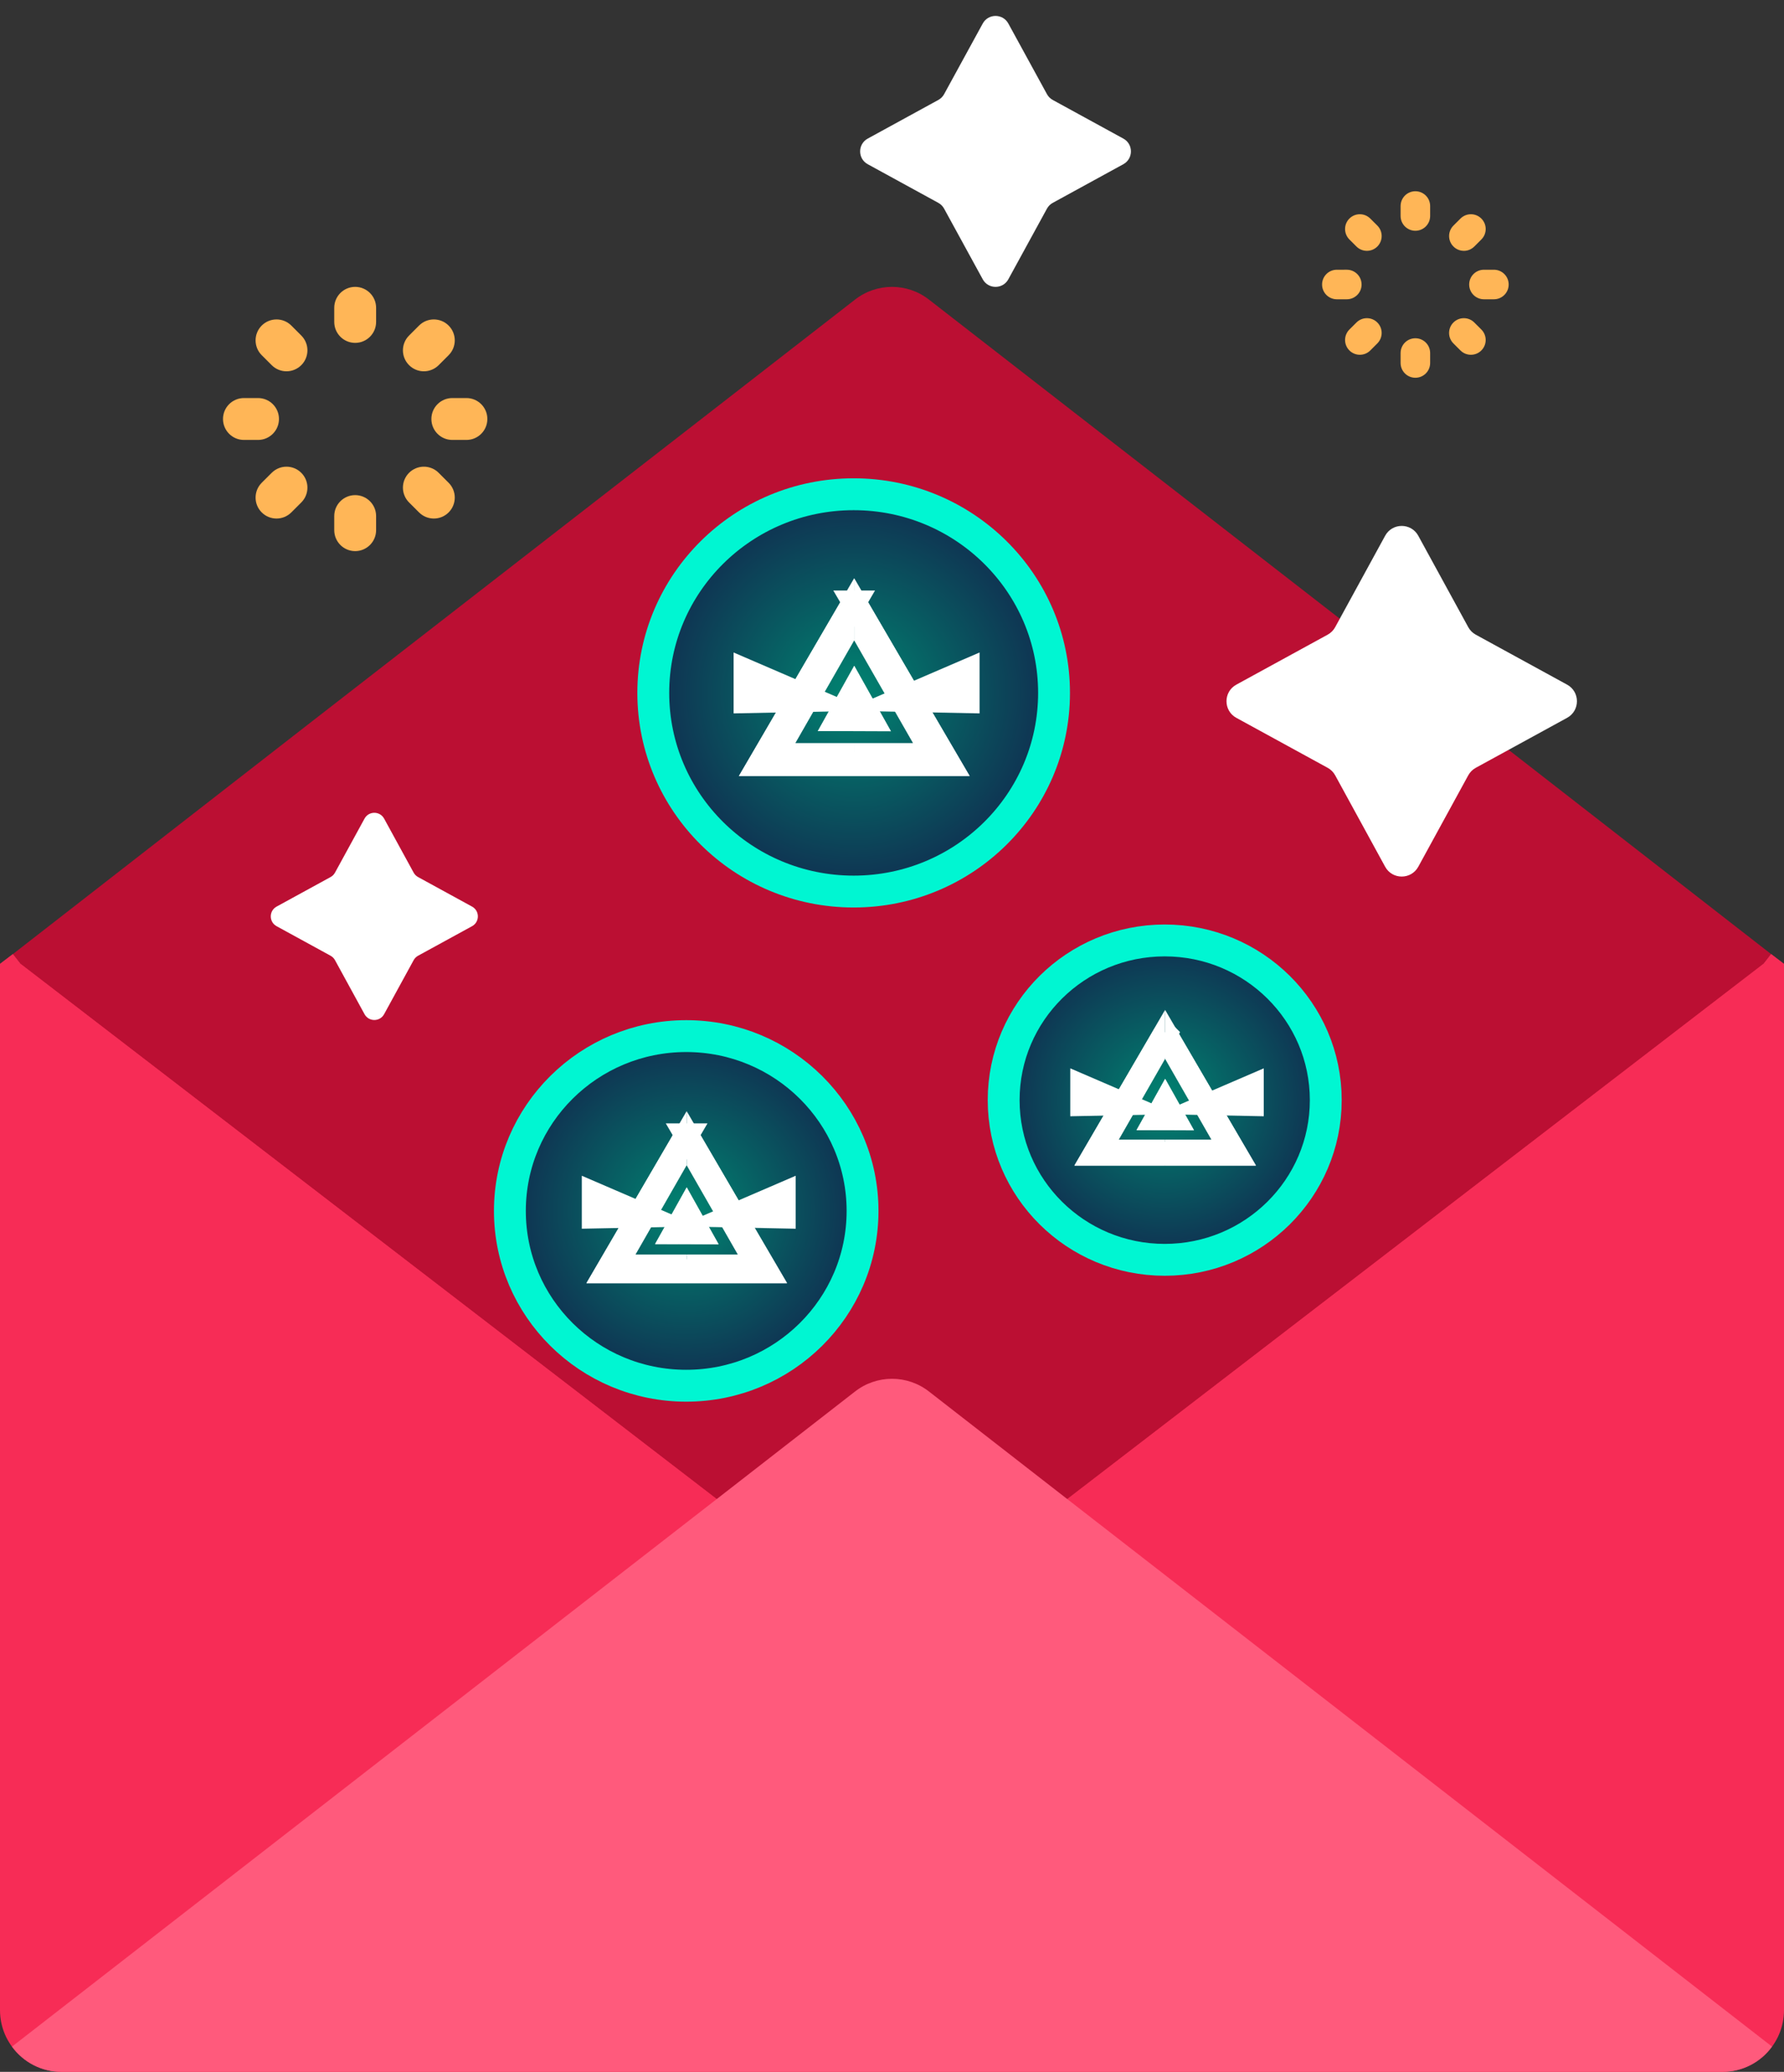 <svg xmlns="http://www.w3.org/2000/svg" width="112" height="130" viewBox="0 0 112 130">
    <rect x="0" y="0" width="112" height="130" fill="#333333" stroke="none"/>
    <defs>
        <radialGradient id="kgvhsw80ea" cx="50%" cy="50%" r="50%" fx="50%" fy="50%" gradientTransform="matrix(0 1 -.99 0 .995 0)">
            <stop offset="0%" stop-color="#008471"/>
            <stop offset="100%" stop-color="#103051"/>
        </radialGradient>
        <radialGradient id="ak1j6el6ib" cx="50%" cy="50%" r="50%" fx="50%" fy="50%" gradientTransform="matrix(0 1 -.99 0 .995 0)">
            <stop offset="0%" stop-color="#008471"/>
            <stop offset="100%" stop-color="#103051"/>
        </radialGradient>
        <radialGradient id="ai9t8spdnc" cx="50%" cy="50%" r="50%" fx="50%" fy="50%" gradientTransform="matrix(0 1 -.99 0 .995 0)">
            <stop offset="0%" stop-color="#008471"/>
            <stop offset="100%" stop-color="#103051"/>
        </radialGradient>
    </defs>
    <g fill="none" fill-rule="evenodd">
        <g>
            <g>
                <g>
                    <path fill="#F72C56" fill-rule="nonzero" d="M110.706 60.483l.483-.618.811.618v65.655c-.006 2.13-1.732 3.856-3.862 3.862H3.862c-2.13-.006-3.856-1.732-3.862-3.862V60.483l.811-.618.483.618h109.412z" transform="translate(-491 -401) translate(90 389) translate(401 12)"/>
                    <path fill="#BB0F33" fill-rule="nonzero" d="M111.189 59.865l-.483.618-52.775 40.551H54.07L1.294 60.483l-.483-.618 18.5-14.387 25.45-19.754 8.902-6.913c1.37-1.081 3.303-1.081 4.673 0l8.903 6.913 25.45 19.754 18.5 14.387z" transform="translate(-491 -401) translate(90 389) translate(401 12)"/>
                    <g fill="#FFB657" fill-rule="nonzero">
                        <path d="M5.858 0c-.513 0-.928.415-.928.928v.624c0 .512.415.928.928.928.512 0 .927-.416.927-.928V.928C6.785.415 6.37 0 5.858 0zM5.858 9.224c-.513 0-.928.415-.928.927v.625c0 .512.415.927.928.927.512 0 .927-.415.927-.927v-.625c0-.512-.415-.927-.927-.927zM8.902 3.74c.237 0 .474-.091.655-.272L10 3.026c.363-.362.363-.95 0-1.312-.361-.362-.949-.362-1.311 0l-.442.441c-.363.362-.363.95 0 1.312.18.181.418.272.656.272zM2.158 8.236l-.442.441c-.362.362-.363.95 0 1.312.18.181.418.272.656.272.237 0 .474-.09.655-.271l.442-.442c.363-.362.363-.95 0-1.312-.361-.362-.949-.362-1.31 0zM10.787 4.924h-.625c-.512 0-.927.415-.927.928 0 .512.415.927.927.927h.625c.513 0 .928-.415.928-.927 0-.513-.415-.928-.928-.928zM2.48 5.852c0-.513-.415-.928-.927-.928H.928c-.513 0-.928.415-.928.928 0 .512.415.927.928.927h.625c.512 0 .928-.415.928-.927zM9.557 8.236c-.362-.362-.95-.362-1.312 0-.362.363-.362.95.001 1.312l.442.442c.181.18.418.271.655.271.238 0 .476-.09.657-.272.362-.363.362-.95 0-1.312l-.443-.441zM3.027 1.714c-.362-.362-.95-.362-1.312 0-.362.363-.361.95.001 1.312l.442.442c.181.18.418.271.656.271.237 0 .475-.09.656-.272.362-.363.362-.95 0-1.312l-.443-.441z" transform="translate(-491 -401) translate(90 389) translate(401 12) translate(83 12)"/>
                    </g>
                    <g fill="#FFB657" fill-rule="nonzero">
                        <path d="M8.298 0c-.726 0-1.314.588-1.314 1.314V2.2c0 .725.588 1.314 1.314 1.314.726 0 1.314-.589 1.314-1.314v-.885C9.612.588 9.024 0 8.298 0zM8.298 13.067c-.726 0-1.314.588-1.314 1.314v.884c0 .726.588 1.315 1.314 1.315.726 0 1.314-.589 1.314-1.315v-.884c0-.726-.588-1.314-1.314-1.314zM12.61 5.297c.337 0 .673-.128.93-.385l.625-.625c.514-.513.514-1.345.001-1.858-.513-.514-1.345-.514-1.858-.002l-.626.626c-.514.513-.514 1.345-.001 1.858.256.257.593.386.93.386zM3.057 11.667l-.626.625c-.513.513-.514 1.346-.001 1.859.257.257.593.385.93.385.336 0 .672-.128.929-.384l.626-.625c.513-.513.514-1.345 0-1.859-.512-.513-1.344-.514-1.858 0zM15.282 6.976h-.886c-.725 0-1.314.588-1.314 1.314 0 .726.589 1.314 1.314 1.314h.886c.726 0 1.314-.588 1.314-1.314 0-.726-.588-1.314-1.314-1.314zM3.514 8.29c0-.726-.588-1.314-1.314-1.314h-.886C.588 6.976 0 7.564 0 8.29c0 .726.588 1.314 1.314 1.314H2.2c.726 0 1.314-.588 1.314-1.314zM13.54 11.667c-.514-.513-1.347-.512-1.86.001-.512.514-.512 1.346.002 1.859l.626.625c.256.256.593.384.929.384.336 0 .673-.128.93-.385.512-.514.512-1.346-.002-1.859l-.626-.625zM3.057 4.912c.257.257.593.385.929.385.336 0 .673-.129.93-.386.513-.513.512-1.345-.001-1.858l-.626-.626c-.514-.512-1.346-.512-1.859.002-.513.513-.512 1.345.001 1.858l.626.625z" transform="translate(-491 -401) translate(90 389) translate(401 12) translate(14 18)"/>
                    </g>
                    <path fill="#FFF" fill-rule="nonzero" d="M63.304 1.477l2.424 4.43c.084.155.21.281.364.365l4.431 2.424c.636.347.636 1.26 0 1.608l-4.43 2.424c-.155.084-.281.21-.365.364l-2.424 4.431c-.347.636-1.26.636-1.608 0l-2.424-4.43c-.084-.155-.21-.281-.364-.365l-4.431-2.424c-.636-.347-.636-1.26 0-1.608l4.43-2.424c.155-.084.281-.21.365-.364l2.424-4.431c.348-.636 1.26-.636 1.608 0zM89.04 33.617l3.137 5.734c.109.2.272.363.472.472l5.734 3.136c.823.45.823 1.632 0 2.082l-5.734 3.136c-.2.109-.363.273-.472.472l-3.136 5.734c-.45.823-1.632.823-2.082 0l-3.136-5.734c-.109-.2-.272-.363-.472-.472l-5.734-3.136c-.823-.45-.823-1.632 0-2.082l5.734-3.136c.2-.109.363-.272.472-.471l3.136-5.735c.45-.823 1.632-.823 2.082 0zM24.115 51.365l1.853 3.388c.065.118.161.214.279.279l3.388 1.853c.487.266.487.964 0 1.23l-3.388 1.853c-.118.065-.214.161-.279.279l-1.853 3.388c-.266.487-.964.487-1.23 0l-1.853-3.388c-.065-.118-.161-.214-.279-.279l-3.388-1.853c-.487-.266-.487-.964 0-1.23l3.388-1.853c.118-.064.214-.161.279-.279l1.853-3.388c.266-.487.964-.487 1.23 0z" transform="translate(-491 -401) translate(90 389) translate(401 12)"/>
                    <g transform="translate(-491 -401) translate(90 389) translate(401 12) translate(33 66)">
                        <ellipse cx="10.081" cy="9.98" fill="url(#kgvhsw80ea)" stroke="#00F6D2" stroke-width="2" rx="11.07" ry="10.969"/>
                        <g>
                            <g>
                                <path fill="#FFF" d="M6.295 0l6.292 10.8H6.294V8.997h3.211l-3.21-5.602V0z" transform="translate(3.527 3.721) translate(.288)"/>
                                <path fill="#FFF" d="M.001 0l6.293 10.8H0V8.997h3.212L.002 3.395V0z" transform="translate(3.527 3.721) translate(.288) matrix(-1 0 0 1 6.294 0)"/>
                                <path fill="#FFF" d="M6.294 4.786L6.294 8.339 4.303 8.343z" transform="translate(3.527 3.721) translate(.288)"/>
                                <path fill="#FFF" d="M8.285 4.786L8.285 8.339 6.294 8.343z" transform="translate(3.527 3.721) translate(.288) matrix(-1 0 0 1 14.578 0)"/>
                                <path stroke="#FFF" stroke-width="1.5" d="M6.293 1.518l4.999 8.523H1.308l4.985-8.523z" transform="translate(3.527 3.721) translate(.288)"/>
                                <path fill="#FFF" d="M6.299 4.781L4.329 8.337 8.304 8.353z" transform="translate(3.527 3.721) translate(.288)"/>
                            </g>
                            <path fill="#FFF" d="M0 6.944L6.713 4.053 6.713 7.376 0 7.241z" transform="translate(3.527 3.721) matrix(-1 0 0 1 6.713 0)"/>
                            <path fill="#FFF" d="M6.713 6.944L13.427 4.053 13.427 7.376 6.713 7.241z" transform="translate(3.527 3.721)"/>
                        </g>
                    </g>
                    <g transform="translate(-491 -401) translate(90 389) translate(401 12) translate(42 32)">
                        <ellipse cx="11.593" cy="11.477" fill="url(#ak1j6el6ib)" stroke="#00F6D2" stroke-width="2" rx="12.58" ry="12.465"/>
                        <g>
                            <g>
                                <path fill="#FFF" d="M7.24 0l7.236 12.42H7.238v-2.074h3.693L7.24 3.905V0z" transform="translate(4.056 4.28) translate(.332)"/>
                                <path fill="#FFF" d="M.001 0l7.237 12.42H0v-2.074h3.693L.001 3.905V0z" transform="translate(4.056 4.28) translate(.332) matrix(-1 0 0 1 7.238 0)"/>
                                <path fill="#FFF" d="M7.238 5.503L7.238 9.589 4.948 9.594z" transform="translate(4.056 4.28) translate(.332)"/>
                                <path fill="#FFF" d="M9.527 5.503L9.527 9.589 7.238 9.594z" transform="translate(4.056 4.28) translate(.332) matrix(-1 0 0 1 16.765 0)"/>
                                <path stroke="#FFF" stroke-width="1.5" d="M7.237 1.523l5.945 10.137H1.308l5.93-10.137z" transform="translate(4.056 4.28) translate(.332)"/>
                                <path fill="#FFF" d="M7.244 5.498L4.978 9.588 9.549 9.606z" transform="translate(4.056 4.28) translate(.332)"/>
                            </g>
                            <path fill="#FFF" d="M0 7.986L7.72 4.661 7.72 8.483 0 8.328z" transform="translate(4.056 4.28) matrix(-1 0 0 1 7.72 0)"/>
                            <path fill="#FFF" d="M7.72 7.986L15.441 4.661 15.441 8.483 7.72 8.328z" transform="translate(4.056 4.28)"/>
                        </g>
                    </g>
                    <g transform="translate(-491 -401) translate(90 389) translate(401 12) translate(64 60)">
                        <ellipse cx="9.121" cy="9.029" fill="url(#ai9t8spdnc)" stroke="#00F6D2" stroke-width="2" rx="10.111" ry="10.02"/>
                        <g>
                            <g>
                                <path fill="#FFF" d="M5.695 0l5.694 9.771H5.694V8.14H8.6L5.695 3.072V0z" transform="translate(3.191 3.367) translate(.26)"/>
                                <path fill="#FFF" d="M.001 0l5.693 9.771H0V8.14h2.906L0 3.072V0z" transform="translate(3.191 3.367) translate(.26) matrix(-1 0 0 1 5.694 0)"/>
                                <path fill="#FFF" d="M5.694 4.33L5.694 7.544 3.893 7.548z" transform="translate(3.191 3.367) translate(.26)"/>
                                <path fill="#FFF" d="M7.496 4.33L7.496 7.544 5.694 7.548z" transform="translate(3.191 3.367) translate(.26) matrix(-1 0 0 1 13.19 0)"/>
                                <path stroke="#FFF" stroke-width="1.5" d="M5.694 1.515l4.398 7.499H1.308l4.386-7.499z" transform="translate(3.191 3.367) translate(.26)"/>
                                <path fill="#FFF" d="M5.699 4.326L3.916 7.543 7.513 7.558z" transform="translate(3.191 3.367) translate(.26)"/>
                            </g>
                            <path fill="#FFF" d="M0 6.283L6.074 3.667 6.074 6.674 0 6.552z" transform="translate(3.191 3.367) matrix(-1 0 0 1 6.074 0)"/>
                            <path fill="#FFF" d="M6.074 6.283L12.148 3.667 12.148 6.674 6.074 6.552z" transform="translate(3.191 3.367)"/>
                        </g>
                    </g>
                    <path fill="#F72C56" d="M1.294 60.483L54.069 101.034 57.931 101.034 110.706 60.483 111.189 59.865 112 60.483 112 126.138 0 126.138 0 60.483 0.811 59.865z" transform="translate(-491 -401) translate(90 389) translate(401 12)"/>
                    <path fill="#FF5A7C" fill-rule="nonzero" d="M111.247 128.416c-.72.998-1.878 1.588-3.109 1.584H3.862c-1.23.004-2.388-.586-3.109-1.584l44.24-34.353 8.67-6.739c1.37-1.081 3.304-1.081 4.674 0l8.67 6.74 44.24 34.352z" transform="translate(-491 -401) translate(90 389) translate(401 12)"/>
                </g>
            </g>
        </g>
    </g>
</svg>
